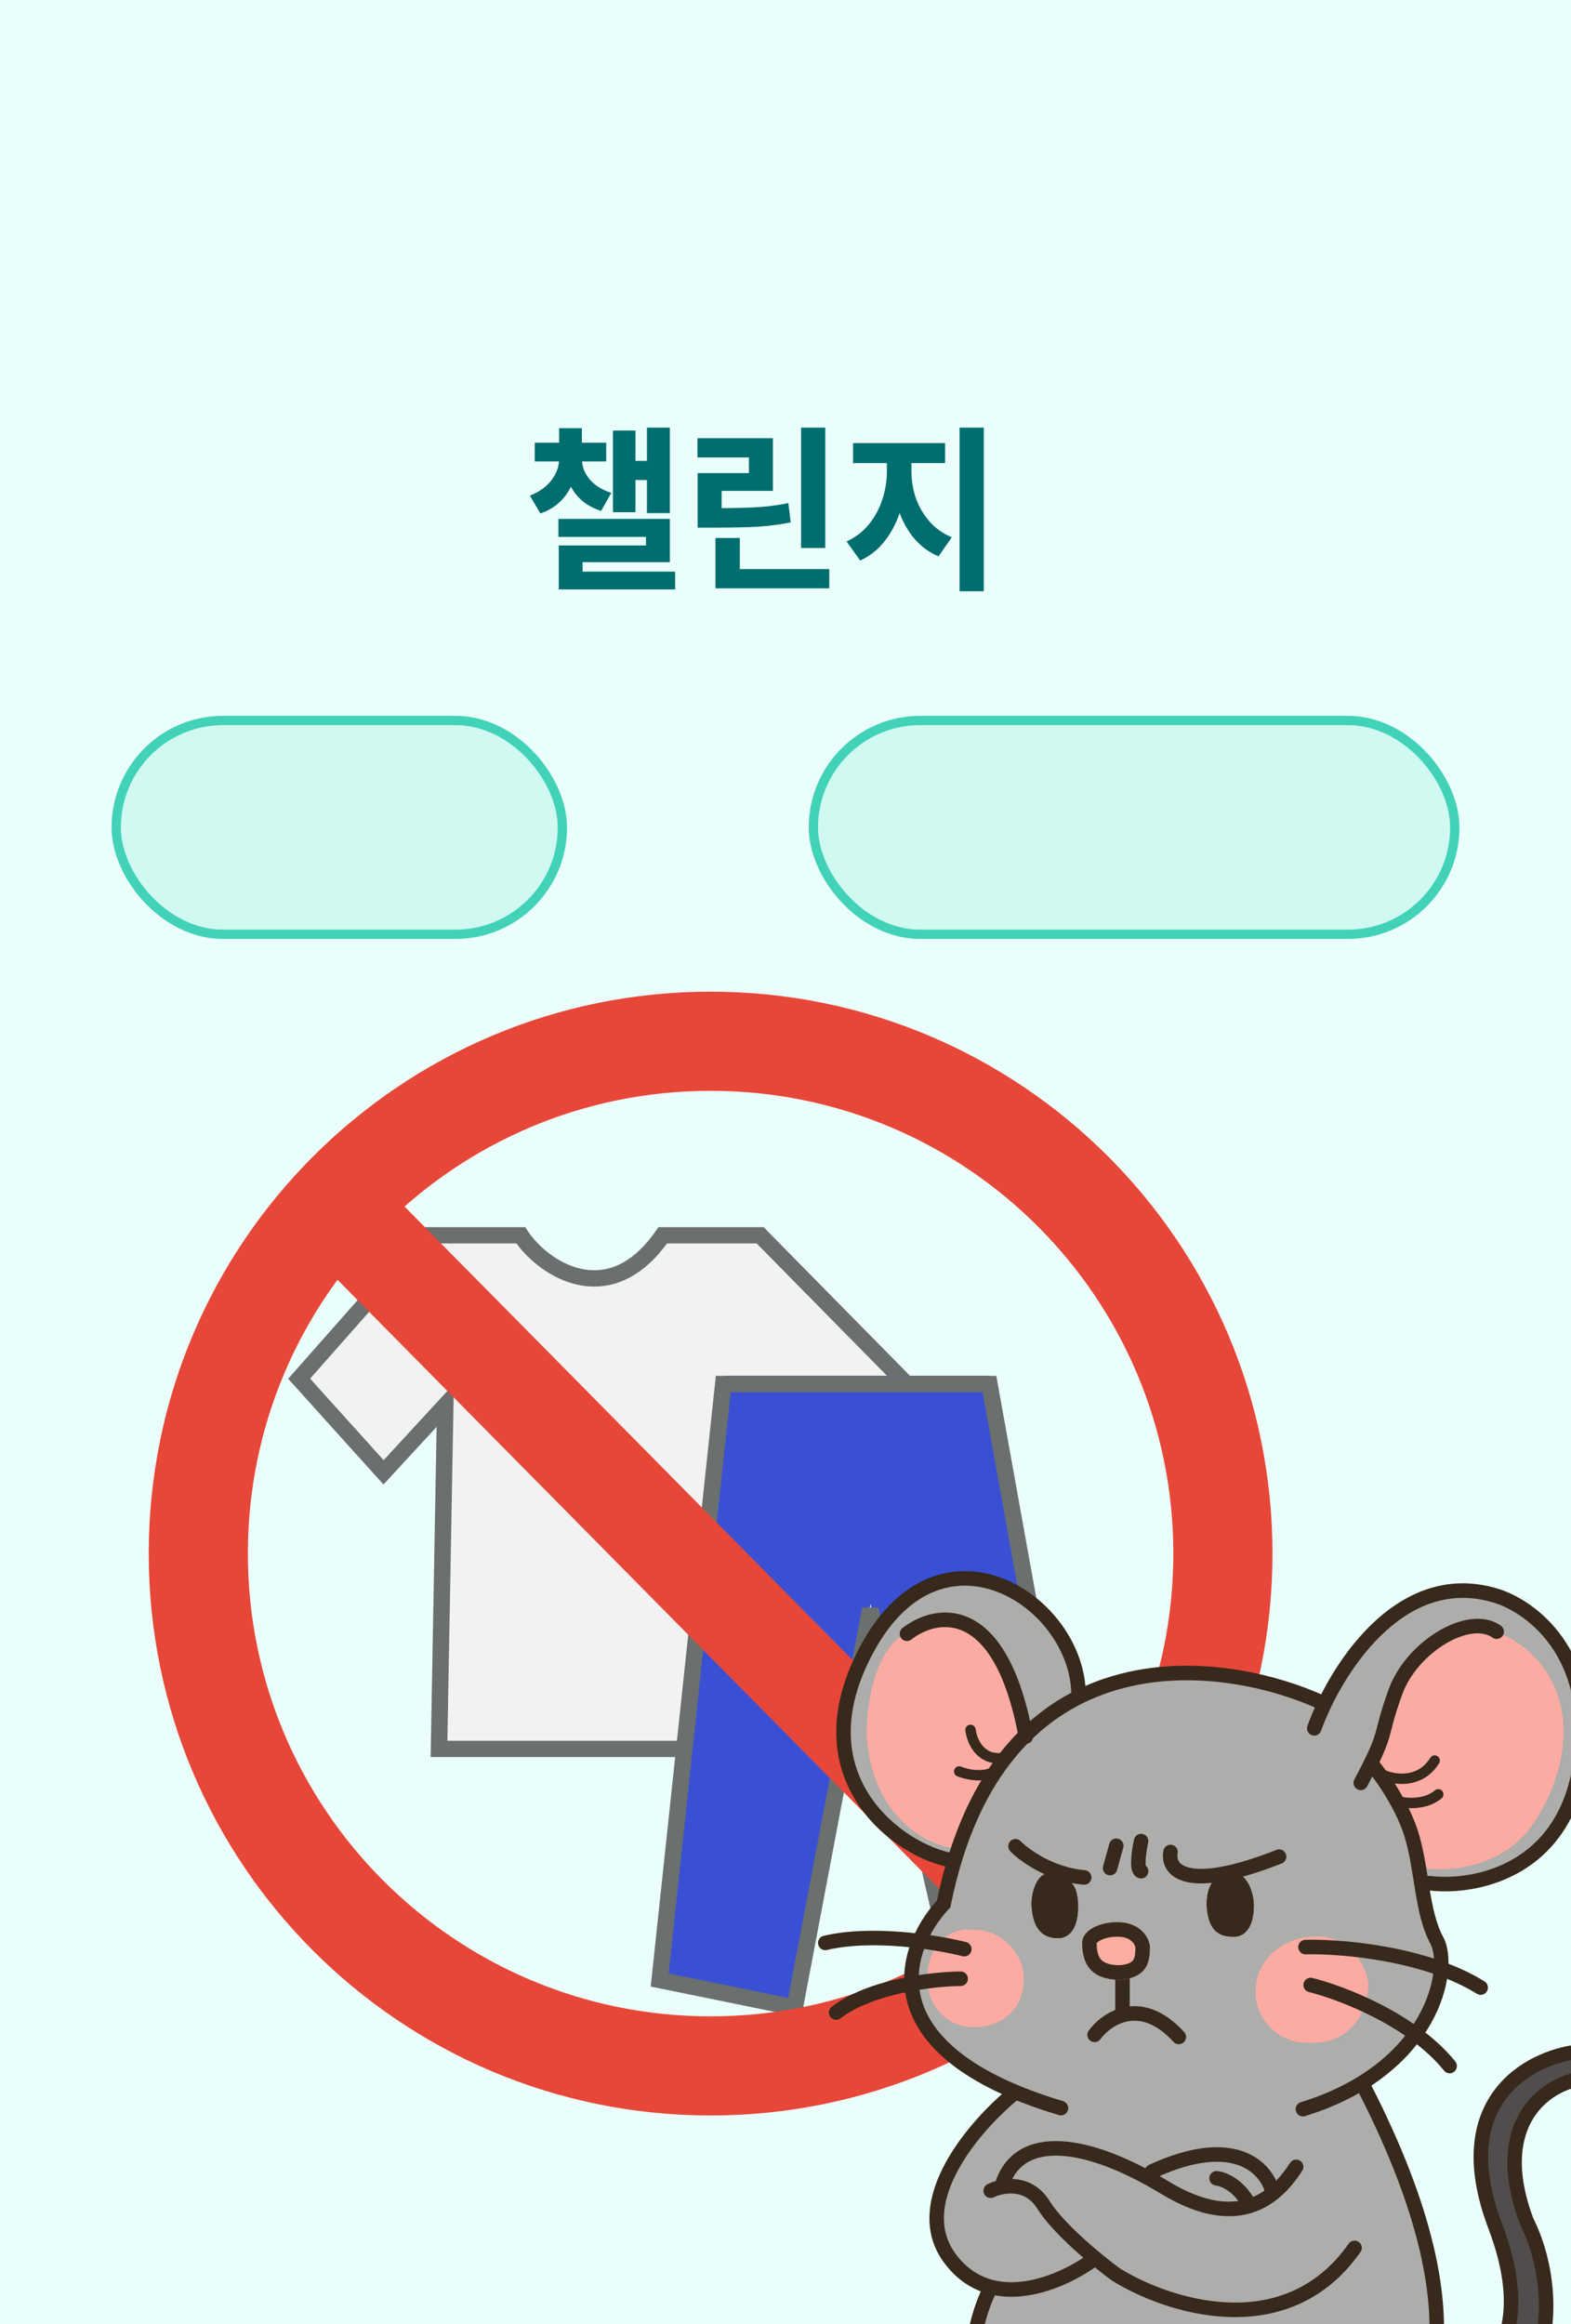 <svg width="169" height="250" viewBox="0 0 169 250" fill="none" xmlns="http://www.w3.org/2000/svg">
<g clip-path="url(#clip0_1107_4948)">
<rect width="222" height="328" fill="#EAFFFB"/>
<path d="M101.665 47.662V49.813H98.047V50.693C98.047 51.671 98.204 52.629 98.516 53.568C98.842 54.493 99.331 55.334 99.983 56.09C100.635 56.834 101.437 57.401 102.388 57.792L100.961 59.845C99.983 59.428 99.142 58.822 98.438 58.026C97.734 57.218 97.18 56.273 96.776 55.191C96.372 56.377 95.811 57.414 95.094 58.3C94.39 59.174 93.536 59.839 92.533 60.295L91.066 58.242C92.018 57.811 92.819 57.199 93.471 56.403C94.123 55.595 94.605 54.702 94.918 53.724C95.244 52.733 95.407 51.723 95.407 50.693V49.813H91.77V47.662H101.665ZM105.83 46V63.6H103.229V46H105.83Z" fill="#006D6F"/>
<path d="M88.778 46V58.946H86.177V46H88.778ZM79.587 57.87V61.214H89.208V63.287H76.966V57.87H79.587ZM83.146 47.134V52.805H77.631V54.663C79.287 54.65 80.643 54.611 81.699 54.546C82.755 54.467 83.791 54.324 84.808 54.115L85.062 56.188C83.915 56.423 82.728 56.579 81.503 56.657C80.291 56.723 78.654 56.755 76.595 56.755H75.05V50.889H80.564V49.207H75.03V47.134H83.146Z" fill="#006D6F"/>
<path d="M60.148 47.623V46.059H62.593V47.623H65.213V49.637H62.612C62.664 50.354 62.958 51.019 63.492 51.632C64.04 52.245 64.796 52.707 65.761 53.02L64.666 54.956C63.179 54.487 62.097 53.62 61.419 52.355C61.093 53.02 60.657 53.6 60.109 54.096C59.562 54.591 58.903 54.969 58.134 55.23L57 53.314C57.965 52.936 58.714 52.414 59.249 51.749C59.783 51.084 60.077 50.38 60.129 49.637H57.528V47.623H60.148ZM72.058 46V55.191H69.594V51.632H68.362V55.093H65.937V46.313H68.362V49.579H69.594V46H72.058ZM72.058 55.817V60.471H62.671V61.488H72.625V63.404H60.109V58.672H69.496V57.753H60.07V55.817H72.058Z" fill="#006D6F"/>
<g filter="url(#filter0_d_1107_4948)">
<path d="M71.351 132C65.48 140.514 58.289 135.548 55.986 132H45.703L32 147.636L41.135 157.846L47.811 150.545L47.136 188H81.89L80.838 150.751L87.718 157.846L97 147.457L81.89 132H71.351Z" fill="#F2F2F2"/>
</g>
<g filter="url(#filter1_d_1107_4948)">
<path d="M56.504 132L56.766 132.4C57.817 134.008 59.998 135.932 62.519 136.483C63.757 136.753 65.076 136.695 66.412 136.111C67.756 135.524 69.178 134.378 70.567 132.379L70.831 132H82.144L98 148.099L87.59 159.663L81.674 153.608L82.681 189H46.325L46.97 153.479L41.254 159.684L31 148.309L45.4 132H56.504ZM33.362 148.296L41.268 157.066L48.825 148.865L48.127 187.246H80.86L79.776 149.144L87.537 157.087L95.579 148.153L81.398 133.754H71.753C70.299 135.736 68.735 137.011 67.126 137.715C65.41 138.465 63.704 138.538 62.138 138.196C59.269 137.569 56.874 135.555 55.558 133.754H46.203L33.362 148.296Z" fill="#6B6F6E"/>
</g>
<g filter="url(#filter2_d_1107_4948)">
<path d="M106.464 148H77.836L71 212.987L85.527 216L93.645 172.532L103.473 216L118 212.987L106.464 148Z" fill="#3950D5"/>
</g>
<g filter="url(#filter3_d_1107_4948)">
<path d="M107.179 148L119 213.674L102.773 216.993L93.699 177.409L86.201 217L70 213.686L77.006 148H107.179ZM71.933 212.28L84.791 214.909L92.744 172.916L94.481 172.883L104.116 214.916L116.948 212.292L105.694 149.765H78.602L71.933 212.28Z" fill="#6B6F6E"/>
</g>
<path d="M126.22 167.113C126.22 139.622 103.934 117.337 76.443 117.337C48.952 117.337 26.666 139.622 26.666 167.113C26.666 194.604 48.952 216.89 76.443 216.89V227.556C43.061 227.556 16 200.495 16 167.113C16 133.731 43.061 106.67 76.443 106.67C109.825 106.67 136.886 133.731 136.886 167.113C136.886 200.495 109.825 227.556 76.443 227.556V216.89C103.934 216.89 126.22 194.604 126.22 167.113Z" fill="#E74738"/>
<path d="M116.03 203.171L108.442 210.668L34.666 136.003L42.254 128.506L116.03 203.171Z" fill="#E74738"/>
<rect x="87.5" y="77.5" width="69" height="23" rx="11.5" fill="#D0F9F1"/>
<rect x="87.5" y="77.5" width="69" height="23" rx="11.5" stroke="#42D2B8"/>
<rect x="12.5" y="77.5" width="48" height="23" rx="11.5" fill="#D0F9F1"/>
<rect x="12.5" y="77.5" width="48" height="23" rx="11.5" stroke="#42D2B8"/>
<g filter="url(#filter4_d_1107_4948)">
<path d="M94.561 174.622C84.864 190.002 95.748 198.616 102.401 201.001L101.734 205.248C92.615 214.861 102.754 222.182 108.963 224.641C95.128 237.204 101.864 244.332 106.961 246.325C101.445 253.434 105.997 259.086 108.963 261.023C106.776 260.557 102.268 260.632 101.734 264.656C101.2 268.68 114.671 266.332 121.474 264.656H127.479C124.276 267.92 134.226 267.692 139.601 267.171C161.798 265.159 153.78 237.979 146.996 224.641C151.266 221.958 153.668 216.779 154.336 214.525C154.54 213.258 154.97 210.703 155.059 210.613C155.147 210.524 154.354 208.378 153.946 207.316L153.557 202.901C164.589 204.421 169.126 194.406 170.016 189.208C170.813 184.942 170.183 175.483 161.286 171.772C152.39 168.061 144.901 177.975 142.27 183.396C132.884 177.807 120.973 180.285 116.191 182.223C110.72 164.696 99.492 169.853 94.561 174.622Z" fill="#ADADAB"/>
<path d="M94.523 174.582C96.993 172.192 101.047 169.699 105.178 170.006C109.308 170.313 113.487 173.418 116.226 182.148C118.632 181.183 122.784 180.093 127.502 179.931C132.24 179.769 137.554 180.541 142.246 183.318C143.572 180.605 146.095 176.797 149.394 174.116C152.716 171.416 156.833 169.854 161.308 171.72C165.773 173.583 168.165 176.889 169.339 180.263C170.512 183.636 170.471 187.077 170.071 189.218C169.625 191.824 168.265 195.638 165.632 198.611C163.007 201.574 159.119 203.701 153.619 202.965L154.001 207.303C154.205 207.834 154.504 208.633 154.741 209.311C154.861 209.651 154.964 209.962 155.033 210.194C155.067 210.309 155.093 210.406 155.108 210.478C155.115 210.514 155.12 210.545 155.121 210.57C155.122 210.583 155.121 210.596 155.119 210.608C155.118 210.617 155.114 210.634 155.102 210.648C155.102 210.647 155.102 210.648 155.1 210.652C155.098 210.657 155.095 210.665 155.091 210.676C155.083 210.698 155.075 210.729 155.064 210.769C155.044 210.848 155.019 210.96 154.991 211.095C154.936 211.366 154.867 211.733 154.795 212.137C154.651 212.946 154.493 213.901 154.391 214.534L154.39 214.538L154.389 214.541C154.054 215.673 153.285 217.536 152.064 219.452C150.852 221.356 149.192 223.314 147.069 224.661C150.456 231.334 154.144 241.446 154.222 250.153C154.261 254.516 153.393 258.533 151.119 261.586C148.844 264.64 145.167 266.722 139.606 267.226L139.606 267.226C136.917 267.487 133.082 267.675 130.317 267.388C129.626 267.317 129 267.215 128.476 267.077C127.952 266.94 127.524 266.765 127.233 266.544C126.939 266.321 126.779 266.048 126.804 265.718C126.828 265.418 127.005 265.085 127.349 264.712H121.48C118.078 265.55 113.01 266.556 108.857 266.849C106.78 266.996 104.927 266.965 103.624 266.643C102.972 266.483 102.453 266.248 102.112 265.92C101.769 265.59 101.61 265.169 101.679 264.648C101.814 263.632 102.201 262.861 102.741 262.287C103.281 261.713 103.972 261.336 104.712 261.103C106.075 260.672 107.613 260.723 108.706 260.916C107.256 259.903 105.511 258.061 104.729 255.63C103.908 253.082 104.146 249.894 106.872 246.349C104.33 245.335 101.399 243.052 100.808 239.456C100.213 235.838 101.992 230.917 108.86 224.66C105.761 223.418 101.715 220.981 99.554 217.657C98.463 215.979 97.852 214.073 98.088 211.981C98.325 209.893 99.405 207.627 101.682 205.222L102.34 201.037C99.01 199.834 94.64 197.082 92.301 192.711C89.949 188.316 89.657 182.296 94.514 174.592L94.518 174.586L94.523 174.582ZM105.169 170.117C101.088 169.814 97.065 172.279 94.605 174.658C89.769 182.331 90.07 188.306 92.399 192.658C94.731 197.016 99.102 199.759 102.42 200.948L102.464 200.963L102.456 201.009L101.787 205.274L101.775 205.286C99.501 207.683 98.432 209.933 98.199 211.994C97.966 214.055 98.567 215.935 99.647 217.596C101.809 220.922 105.884 223.361 108.983 224.589L109.067 224.622L109 224.682C102.088 230.959 100.331 235.864 100.918 239.437C101.505 243.012 104.442 245.28 106.981 246.273L107.051 246.3L107.005 246.359C104.257 249.9 104.021 253.071 104.834 255.596C105.649 258.125 107.518 260.013 108.993 260.976L108.951 261.078C107.864 260.846 106.2 260.75 104.745 261.209C104.019 261.439 103.346 261.807 102.822 262.364C102.299 262.92 101.922 263.668 101.79 264.663C101.725 265.149 101.871 265.534 102.189 265.839C102.509 266.147 103.007 266.376 103.65 266.535C104.936 266.852 106.775 266.884 108.849 266.738C112.996 266.445 118.061 265.439 121.461 264.602L121.467 264.6H127.612L127.519 264.695C127.122 265.1 126.938 265.441 126.915 265.727C126.893 266.007 127.026 266.247 127.3 266.454C127.574 266.663 127.985 266.833 128.504 266.969C129.021 267.105 129.641 267.206 130.329 267.277C133.082 267.563 136.909 267.376 139.595 267.115H139.596C145.133 266.613 148.778 264.543 151.03 261.519C153.284 258.493 154.149 254.504 154.111 250.154C154.033 241.452 150.337 231.332 146.947 224.666L146.923 224.621L146.967 224.593C149.093 223.258 150.755 221.3 151.97 219.392C153.184 217.486 153.949 215.634 154.282 214.512C154.384 213.878 154.542 212.925 154.686 212.118C154.758 211.713 154.826 211.345 154.882 211.073C154.911 210.936 154.936 210.823 154.957 210.741C154.967 210.7 154.977 210.666 154.986 210.64C154.99 210.627 154.994 210.615 154.999 210.605C155.001 210.6 155.005 210.593 155.01 210.586C155.01 210.583 155.01 210.58 155.01 210.576C155.009 210.559 155.005 210.534 154.999 210.5C154.985 210.434 154.961 210.34 154.927 210.225C154.859 209.996 154.755 209.688 154.636 209.348C154.399 208.668 154.098 207.866 153.895 207.336L153.892 207.329L153.891 207.321L153.496 202.836L153.565 202.845C159.06 203.603 162.935 201.488 165.549 198.536C168.165 195.583 169.518 191.79 169.961 189.199L169.962 189.198C170.359 187.073 170.4 183.652 169.234 180.3C168.068 176.951 165.696 173.672 161.265 171.823C156.843 169.979 152.768 171.518 149.464 174.203C146.159 176.889 143.633 180.715 142.32 183.421L142.293 183.475L142.241 183.444C137.56 180.657 132.248 179.88 127.506 180.043C122.764 180.206 118.597 181.308 116.212 182.274L116.156 182.297L116.138 182.239C113.406 173.487 109.245 170.42 105.169 170.117Z" fill="#ADADAB"/>
<path d="M93.227 186.582C93.761 195.345 99.566 198.355 102.401 198.765L102.679 198.933L109.797 186.582C108.017 173.348 101.827 173.541 98.954 175.292C94.328 175.74 93.208 183.005 93.227 186.582Z" fill="#FCABA3"/>
<path d="M164.511 196.753C161.353 200.866 155.892 201.299 153.557 201.001L147.663 189.544C149.309 182.345 152.278 178.571 153.557 177.584C159.429 172.532 164.604 177.081 166.457 179.987C170.372 186.336 166.791 193.81 164.511 196.753Z" fill="#FCABA3"/>
<path d="M147.163 213.966C146.837 217.375 144.549 219.89 140.935 219.723C137.265 219.89 134.819 216.816 135.097 213.966C135.097 210.941 138.002 208.322 141.38 208.322C144.271 207.93 147.441 211.06 147.163 213.966Z" fill="#FCABA3"/>
<path d="M110.13 212.849C110.13 216.202 107.74 218.046 104.792 218.046C101.844 218.046 99.788 215.794 99.788 213.016C99.566 210.11 101.512 207.148 104.792 207.595C107.74 207.595 110.13 210.071 110.13 212.849Z" fill="#FCABA3"/>
<path d="M119.746 180.263C128.039 177.839 136.936 179.87 142.593 182.461C142.984 182.64 143.156 183.104 142.978 183.497C142.8 183.89 142.338 184.064 141.947 183.884C136.501 181.39 128 179.48 120.18 181.765C112.444 184.026 105.207 190.441 102.275 204.957L102.231 205.176L102.078 205.338C99.949 207.603 98.101 211.269 99.116 215.021C100.124 218.75 104.062 222.935 114.356 226.014C114.768 226.138 115.003 226.573 114.88 226.988C114.758 227.402 114.324 227.637 113.912 227.514C103.433 224.379 98.835 219.948 97.614 215.432C96.425 211.038 98.531 206.916 100.793 204.429C103.851 189.586 111.409 182.699 119.746 180.263Z" fill="#37291B"/>
<path d="M108.641 224.534C108.976 224.263 109.466 224.316 109.736 224.653C110.005 224.99 109.953 225.482 109.618 225.753C107.574 227.407 104.793 230.255 103.081 233.397C101.363 236.552 100.828 239.775 102.804 242.449C104.835 245.198 107.586 245.785 110.309 245.372C113.072 244.954 115.736 243.506 117.335 242.292C117.678 242.031 118.166 242.099 118.425 242.444C118.684 242.789 118.616 243.28 118.273 243.54C116.535 244.86 113.633 246.452 110.541 246.92C107.409 247.394 104.016 246.714 101.554 243.382C99.037 239.976 99.883 236.009 101.716 232.645C103.555 229.269 106.496 226.271 108.641 224.534Z" fill="#37291B"/>
<path d="M106.228 234.948C106.938 234.597 108.094 234.273 109.331 234.415C110.604 234.561 111.942 235.204 112.903 236.744C113.666 237.967 115.067 239.43 116.56 240.789C118.027 242.125 119.527 243.312 120.463 243.999C123.125 245.656 127.557 247.501 132.189 247.667C136.796 247.832 141.571 246.342 145.081 241.347C145.329 240.994 145.815 240.91 146.166 241.159C146.517 241.408 146.601 241.897 146.353 242.249C142.479 247.761 137.153 249.41 132.133 249.23C127.152 249.052 122.445 247.079 119.617 245.313L119.593 245.298L119.57 245.281C118.595 244.568 117.039 243.337 115.514 241.949C114.003 240.573 112.467 238.99 111.584 237.575C110.899 236.477 110.004 236.067 109.154 235.97C108.267 235.868 107.41 236.108 106.916 236.352C106.53 236.543 106.063 236.384 105.873 235.996C105.684 235.608 105.842 235.139 106.228 234.948Z" fill="#37291B"/>
<path d="M109.877 231.172C111.101 230.491 112.577 230.237 114.202 230.327C117.434 230.504 121.428 232.044 125.713 234.645C129.717 237.076 132.537 237.15 134.517 236.424C136.54 235.683 137.883 234.043 138.781 232.653C139.015 232.291 139.497 232.188 139.858 232.423C140.218 232.659 140.321 233.143 140.087 233.506C139.131 234.985 137.555 236.977 135.05 237.895C132.504 238.827 129.189 238.584 124.908 235.985C120.716 233.44 116.981 232.046 114.117 231.889C112.694 231.811 111.53 232.041 110.632 232.541C109.747 233.034 109.063 233.82 108.636 234.973C108.486 235.378 108.038 235.584 107.635 235.434C107.232 235.283 107.027 234.832 107.177 234.427C107.723 232.954 108.641 231.861 109.877 231.172Z" fill="#37291B"/>
<path d="M105.819 245.808C106.011 245.422 106.478 245.264 106.863 245.457C107.248 245.649 107.405 246.119 107.213 246.506C106.185 248.582 105.217 251.779 105.561 254.646C105.731 256.064 106.218 257.373 107.149 258.441C108.078 259.506 109.498 260.39 111.636 260.875C112.056 260.97 112.319 261.388 112.224 261.81C112.13 262.231 111.713 262.496 111.294 262.401C108.895 261.857 107.161 260.83 105.978 259.472C104.797 258.117 104.215 256.491 104.015 254.834C103.621 251.551 104.716 248.036 105.819 245.808Z" fill="#37291B"/>
<path d="M146.304 223.667C146.686 223.468 147.156 223.618 147.354 224.001C154.354 237.579 156.01 247.206 155.116 253.853C154.217 260.527 150.749 264.152 147.667 265.64L147.641 265.653L147.614 265.664C143.913 267.121 135.918 268.638 129.483 267.722C128.675 267.607 128.014 267.41 127.523 267.108C127.013 266.794 126.647 266.335 126.579 265.738C126.515 265.179 126.732 264.663 127.011 264.247C127.296 263.823 127.7 263.421 128.156 263.056C129.071 262.325 130.306 261.66 131.577 261.208C132.839 260.759 134.219 260.491 135.413 260.637C135.84 260.69 136.144 261.08 136.092 261.509C136.04 261.938 135.652 262.243 135.225 262.191C134.362 262.085 133.24 262.276 132.096 262.683C130.961 263.086 129.885 263.674 129.125 264.281C128.744 264.586 128.469 264.874 128.302 265.123C128.129 265.38 128.121 265.519 128.126 265.558C128.126 265.56 128.122 265.642 128.337 265.774C128.57 265.918 128.994 266.072 129.701 266.172C135.816 267.043 143.514 265.589 147.018 264.217C149.602 262.959 152.744 259.8 153.573 253.643C154.408 247.439 152.894 238.148 145.971 224.721C145.774 224.338 145.923 223.865 146.304 223.667Z" fill="#37291B"/>
<path d="M123.595 232.872C128.192 230.745 131.513 230.602 133.821 231.457C136.137 232.315 137.294 234.127 137.634 235.583C137.732 236.004 137.473 236.425 137.054 236.524C136.635 236.623 136.216 236.362 136.118 235.941C135.884 234.938 135.055 233.582 133.283 232.925C131.504 232.266 128.634 232.263 124.246 234.293C123.855 234.474 123.393 234.302 123.213 233.91C123.033 233.517 123.204 233.053 123.595 232.872Z" fill="#37291B"/>
<path d="M130.096 234.231C130.139 233.801 130.52 233.488 130.948 233.531C131.95 233.631 133.939 234.486 135.128 236.927C135.318 237.315 135.158 237.784 134.772 237.974C134.386 238.164 133.919 238.003 133.73 237.615C132.785 235.674 131.274 235.136 130.793 235.088C130.366 235.045 130.053 234.661 130.096 234.231Z" fill="#37291B"/>
<path d="M97.085 175.123C98.785 173.789 101.627 172.704 104.462 174.117C107.266 175.515 109.749 179.214 111.119 186.663C111.197 187.088 110.917 187.496 110.495 187.575C110.072 187.653 109.666 187.372 109.588 186.948C108.244 179.642 105.898 176.58 103.77 175.519C101.671 174.472 99.476 175.232 98.043 176.356C97.704 176.622 97.215 176.562 96.951 176.221C96.686 175.881 96.746 175.389 97.085 175.123Z" fill="#37291B"/>
<path d="M115.246 182.334C115.246 177.688 111.805 173.024 107.398 171.277C105.22 170.414 102.84 170.278 100.546 171.187C98.25 172.097 95.956 174.086 94.02 177.626C90.313 184.405 91.209 189.578 93.571 193.163C95.98 196.82 99.97 198.912 102.528 199.334C102.952 199.404 103.239 199.807 103.17 200.233C103.1 200.66 102.699 200.948 102.275 200.878C99.31 200.388 94.932 198.064 92.273 194.027C89.566 189.918 88.693 184.119 92.656 176.872C94.724 173.091 97.267 170.804 99.975 169.731C102.685 168.658 105.477 168.833 107.969 169.821C112.904 171.777 116.803 176.977 116.803 182.334C116.803 182.766 116.454 183.117 116.024 183.117C115.594 183.117 115.246 182.766 115.246 182.334Z" fill="#37291B"/>
<path d="M147.484 174.792C150.896 171.471 155.482 169.229 160.999 170.851L160.999 170.851C163.049 171.437 165.932 173.085 168.087 176.127C170.257 179.191 171.658 183.625 170.787 189.711C169.907 195.851 166.883 199.454 163.411 201.414C159.978 203.353 156.167 203.656 153.682 203.342C153.256 203.288 152.954 202.896 153.007 202.467C153.061 202.039 153.45 201.735 153.877 201.789C156.1 202.07 159.562 201.793 162.648 200.05C165.695 198.33 168.435 195.151 169.246 189.488C170.064 183.771 168.741 179.747 166.819 177.034C164.881 174.3 162.304 172.851 160.573 172.356L160.567 172.355C155.766 170.94 151.735 172.833 148.568 175.916C145.385 179.013 143.169 183.236 142.112 186.177C141.966 186.583 141.52 186.794 141.116 186.647C140.711 186.5 140.502 186.052 140.648 185.645C141.76 182.55 144.086 178.099 147.484 174.792Z" fill="#37291B"/>
<path d="M158.211 174.174C159.368 174.028 160.522 174.203 161.462 174.88C161.811 175.132 161.891 175.621 161.641 175.972C161.39 176.323 160.904 176.404 160.555 176.152C160.021 175.767 159.295 175.615 158.405 175.727C157.513 175.839 156.509 176.214 155.507 176.813C153.495 178.017 151.643 180.038 150.842 182.265C149.907 184.863 149.776 185.762 149.453 186.877C149.124 188.012 148.634 189.202 147.071 192.147C146.869 192.529 146.397 192.673 146.018 192.469C145.639 192.266 145.495 191.792 145.697 191.411C147.248 188.488 147.676 187.414 147.958 186.44C148.247 185.445 148.422 184.388 149.378 181.733C150.323 179.106 152.447 176.823 154.711 175.469C155.847 174.789 157.056 174.32 158.211 174.174Z" fill="#37291B"/>
<path d="M147.163 189.279C147.493 189.002 147.984 189.045 148.26 189.376C149.255 190.569 151.497 193.728 152.519 196.903C153.154 198.875 153.442 201.081 153.769 203.074C154.104 205.115 154.479 206.932 155.242 208.338C155.767 209.305 155.939 210.741 155.747 212.336C155.553 213.956 154.974 215.827 153.892 217.722C151.722 221.527 147.537 225.419 140.385 227.624C139.974 227.751 139.539 227.519 139.413 227.105C139.287 226.692 139.518 226.255 139.929 226.128C146.733 224.03 150.583 220.377 152.542 216.944C153.524 215.221 154.033 213.55 154.202 212.148C154.373 210.722 154.184 209.657 153.875 209.087C152.97 207.419 152.566 205.353 152.233 203.328C151.893 201.255 151.626 199.213 151.037 197.385C150.102 194.479 147.999 191.499 147.067 190.382C146.791 190.051 146.834 189.557 147.163 189.279Z" fill="#37291B"/>
<path d="M88.601 208.231C91.272 207.6 94.391 207.592 97.169 207.823C99.956 208.054 102.459 208.531 103.927 208.904C104.344 209.011 104.596 209.436 104.491 209.855C104.385 210.274 103.962 210.527 103.545 210.421C102.159 210.069 99.741 209.606 97.041 209.382C94.334 209.157 91.4 209.177 88.957 209.754C88.538 209.853 88.119 209.592 88.021 209.171C87.922 208.75 88.182 208.329 88.601 208.231Z" fill="#37291B"/>
<path d="M103.342 212.066C103.772 212.063 104.123 212.411 104.125 212.844C104.128 213.276 103.782 213.628 103.352 213.631C101.947 213.64 99.584 213.828 97.121 214.364C94.644 214.903 92.152 215.776 90.418 217.104C90.076 217.366 89.588 217.299 89.327 216.955C89.066 216.612 89.132 216.121 89.475 215.859C91.477 214.325 94.231 213.391 96.792 212.834C99.367 212.274 101.837 212.076 103.342 212.066Z" fill="#37291B"/>
<path d="M140.416 208.657C142.368 208.609 145.643 208.775 149.188 209.423C152.726 210.069 156.596 211.205 159.694 213.133C160.06 213.361 160.173 213.843 159.946 214.211C159.72 214.578 159.24 214.691 158.875 214.464C156.012 212.681 152.357 211.591 148.91 210.962C145.471 210.334 142.301 210.176 140.454 210.222C140.024 210.232 139.667 209.89 139.656 209.458C139.646 209.026 139.986 208.668 140.416 208.657Z" fill="#37291B"/>
<path d="M140.235 213.331C140.338 212.912 140.76 212.656 141.178 212.76C142.884 213.184 145.668 214.132 148.543 215.611C151.413 217.088 154.433 219.122 156.552 221.744C156.824 222.08 156.773 222.572 156.439 222.845C156.106 223.117 155.615 223.066 155.344 222.731C153.416 220.345 150.607 218.431 147.834 217.005C145.068 215.581 142.397 214.674 140.804 214.279C140.387 214.175 140.132 213.751 140.235 213.331Z" fill="#37291B"/>
<path d="M153.864 189.08C154.027 188.818 154.37 188.738 154.631 188.902C154.891 189.066 154.97 189.41 154.807 189.672C153.931 191.082 152.695 191.683 151.521 191.846C150.369 192.006 149.278 191.747 148.608 191.453C148.327 191.329 148.199 190.999 148.322 190.717C148.445 190.434 148.773 190.305 149.054 190.429C149.57 190.656 150.454 190.866 151.368 190.739C152.26 190.615 153.184 190.173 153.864 189.08Z" fill="#37291B"/>
<path d="M154.366 192.581C154.601 192.382 154.952 192.412 155.15 192.648C155.348 192.884 155.318 193.237 155.084 193.436C154.252 194.141 153.226 194.411 152.322 194.48C151.417 194.548 150.581 194.42 150.068 194.272C149.773 194.188 149.602 193.878 149.686 193.582C149.771 193.285 150.079 193.113 150.374 193.198C150.769 193.311 151.473 193.423 152.238 193.365C153.003 193.307 153.774 193.084 154.366 192.581Z" fill="#37291B"/>
<path d="M104.339 185.524C104.644 185.488 104.92 185.708 104.956 186.014C105.02 186.574 105.28 187.361 105.813 187.908C106.309 188.418 107.093 188.777 108.379 188.444C108.677 188.367 108.98 188.547 109.056 188.845C109.133 189.144 108.954 189.449 108.657 189.526C107.007 189.953 105.808 189.501 105.018 188.69C104.264 187.915 103.935 186.868 103.851 186.143C103.816 185.837 104.034 185.559 104.339 185.524Z" fill="#37291B"/>
<path d="M107.059 189.674C107.233 189.42 107.579 189.355 107.832 189.53C108.085 189.705 108.149 190.053 107.975 190.307C107.339 191.238 106.294 191.506 105.379 191.519C104.458 191.533 103.545 191.294 102.977 191.07C102.691 190.957 102.55 190.633 102.662 190.345C102.775 190.058 103.097 189.917 103.383 190.03C103.853 190.215 104.62 190.412 105.363 190.402C106.112 190.391 106.717 190.175 107.059 189.674Z" fill="#37291B"/>
<path d="M160.841 239.441C165.957 252.944 158.376 257.288 153.946 257.772C152.834 258.353 152.074 260.473 151.833 261.461C167.569 262.299 168.292 246.986 164.233 238.939C159.118 225.358 170.461 221.614 174.687 224.24C176.183 225.17 177.872 225.246 176.967 223.737C175.41 221.144 171.629 220.476 169.627 220.719C164.567 221.334 155.726 225.939 160.841 239.441Z" fill="#504D4C"/>
<path d="M169.64 219.931C170.75 219.814 172.26 219.942 173.707 220.421C175.2 220.916 176.725 221.82 177.633 223.333C177.884 223.75 178.1 224.278 177.951 224.799C177.771 225.431 177.206 225.639 176.81 225.681C176.411 225.724 175.971 225.642 175.564 225.511C175.144 225.376 174.701 225.169 174.277 224.906C173.411 224.367 172.1 224.117 170.646 224.296C169.204 224.473 167.695 225.064 166.458 226.111C164.056 228.143 162.493 232.079 164.948 238.627C167.04 242.803 167.908 248.841 166.192 253.79C165.324 256.291 163.789 258.531 161.404 260.084C159.02 261.636 155.853 262.459 151.792 262.242L150.854 262.192L151.077 261.274C151.209 260.735 151.477 259.902 151.866 259.116C152.236 258.368 152.797 257.491 153.587 257.078L153.717 257.01L153.862 256.995C155.91 256.771 158.668 255.65 160.318 253.066C161.95 250.51 162.618 246.329 160.114 239.72C157.488 232.789 158.391 227.961 160.798 224.774C163.167 221.64 166.866 220.267 169.533 219.943L169.64 219.931ZM173.22 221.908C171.974 221.495 170.686 221.395 169.804 221.487L169.72 221.496C167.328 221.787 164.076 223.024 162.038 225.721C160.039 228.366 159.079 232.591 161.569 239.163C164.18 246.056 163.616 250.798 161.629 253.911C159.707 256.922 156.567 258.227 154.203 258.529C153.906 258.737 153.572 259.182 153.26 259.813C153.113 260.111 152.985 260.42 152.879 260.711C156.184 260.738 158.691 259.986 160.557 258.771C162.607 257.437 163.949 255.503 164.721 253.275C166.28 248.781 165.491 243.162 163.539 239.293L163.52 239.255L163.505 239.216C160.864 232.204 162.413 227.488 165.456 224.913C166.944 223.654 168.743 222.953 170.457 222.742C172.158 222.533 173.85 222.8 175.096 223.575C175.421 223.777 175.75 223.928 176.039 224.021C176.122 224.048 176.197 224.068 176.265 224.084C175.61 223.035 174.484 222.327 173.22 221.908Z" fill="#37291B"/>
<path d="M119.972 216.369V212.234C119.972 211.802 120.321 211.451 120.751 211.451C121.181 211.451 121.529 211.802 121.529 212.234V216.369C121.529 216.802 121.181 217.152 120.751 217.152C120.321 217.152 119.972 216.802 119.972 216.369Z" fill="#37291B"/>
<path d="M121.105 215.878C123.008 215.544 125.198 216.189 127.385 218.578C127.676 218.896 127.655 219.391 127.339 219.684C127.022 219.976 126.53 219.956 126.239 219.638C124.333 217.555 122.649 217.195 121.373 217.42C120.034 217.655 118.95 218.566 118.374 219.349C118.118 219.697 117.631 219.77 117.285 219.513C116.94 219.256 116.867 218.766 117.122 218.419C117.862 217.414 119.264 216.202 121.105 215.878Z" fill="#37291B"/>
<path d="M125.159 199.057C125.244 198.634 125.655 198.36 126.076 198.445C126.498 198.531 126.77 198.943 126.685 199.367C126.623 199.676 126.661 199.977 126.812 200.22C126.957 200.455 127.271 200.739 127.963 200.902C129.404 201.243 132.224 200.989 137.315 198.986C137.716 198.829 138.167 199.027 138.324 199.43C138.48 199.832 138.283 200.286 137.883 200.444C132.743 202.465 129.539 202.882 127.607 202.426C126.612 202.191 125.901 201.71 125.491 201.049C125.086 200.396 125.036 199.67 125.159 199.057Z" fill="#37291B"/>
<path d="M108.696 198.039C109.003 197.736 109.495 197.741 109.797 198.049C110.666 198.94 113.331 200.878 116.703 201.171C117.132 201.208 117.449 201.587 117.412 202.018C117.375 202.448 116.998 202.767 116.569 202.73C112.736 202.397 109.743 200.229 108.685 199.145C108.384 198.837 108.389 198.341 108.696 198.039Z" fill="#37291B"/>
<path d="M119.334 198.331C119.449 197.915 119.879 197.672 120.293 197.788C120.707 197.904 120.949 198.336 120.833 198.752L120.166 201.155C120.051 201.571 119.621 201.814 119.207 201.698C118.793 201.582 118.551 201.15 118.667 200.734L119.334 198.331Z" fill="#37291B"/>
<path d="M121.992 197.872C122.084 197.449 122.499 197.182 122.919 197.274C123.339 197.366 123.605 197.783 123.513 198.205C123.407 198.695 123.282 199.429 123.246 200.039C123.229 200.326 123.236 200.543 123.256 200.683C123.475 200.87 123.582 201.171 123.508 201.47C123.404 201.889 122.981 202.144 122.564 202.039C122.235 201.956 122.032 201.732 121.92 201.542C121.813 201.36 121.76 201.164 121.731 201.003C121.671 200.68 121.671 200.3 121.692 199.947C121.734 199.226 121.876 198.406 121.992 197.872Z" fill="#37291B"/>
<path d="M134.874 204.969C134.874 207.316 133.898 208.322 132.761 208.322C131.625 208.322 129.981 208.154 129.814 204.969C129.814 203.209 130.259 201.951 132.039 201.448C133.818 200.945 134.874 203.209 134.874 204.969Z" fill="#37291B"/>
<path d="M134.763 204.969C134.763 204.108 134.504 203.124 134.032 202.422C133.796 202.072 133.511 201.797 133.184 201.639C132.86 201.482 132.488 201.437 132.069 201.555C131.202 201.8 130.673 202.224 130.356 202.792C130.037 203.363 129.926 204.094 129.926 204.965C130.008 206.539 130.454 207.338 130.992 207.751C131.534 208.167 132.195 208.21 132.761 208.21V208.322L132.654 208.321C131.524 208.308 129.976 208.055 129.814 204.969C129.814 203.237 130.245 201.99 131.956 201.472L132.039 201.448C133.818 200.945 134.874 203.209 134.874 204.969L134.874 205.078C134.844 207.347 133.88 208.322 132.761 208.322V208.21C133.293 208.21 133.788 207.976 134.153 207.46C134.522 206.941 134.763 206.128 134.763 204.969Z" fill="#37291B"/>
<path d="M115.969 205.123C115.969 207.47 114.992 208.477 113.856 208.477C112.72 208.477 111.131 208.098 110.965 204.912C110.965 203.153 111.799 201.15 113.133 201.602C114.468 202.055 115.969 201.95 115.969 205.123Z" fill="#37291B"/>
<path d="M115.858 205.123C115.858 203.553 115.486 202.827 114.983 202.431C114.727 202.229 114.429 202.106 114.106 202.004C113.944 201.953 113.778 201.908 113.609 201.861C113.44 201.815 113.268 201.766 113.098 201.708C112.794 201.606 112.525 201.642 112.286 201.778C112.044 201.917 111.827 202.162 111.645 202.483C111.282 203.126 111.076 204.045 111.076 204.909C111.159 206.483 111.591 207.339 112.12 207.805C112.65 208.271 113.298 208.365 113.856 208.365V208.477L113.748 208.475C112.622 208.45 111.126 207.998 110.965 204.912C110.965 203.153 111.799 201.15 113.133 201.602C114.468 202.055 115.969 201.95 115.969 205.123L115.968 205.232C115.938 207.502 114.975 208.477 113.856 208.477V208.365C114.388 208.365 114.882 208.131 115.248 207.615C115.616 207.096 115.858 206.283 115.858 205.123Z" fill="#37291B"/>
<path d="M123.698 209.272C123.698 210.661 123.698 212.737 120.473 212.96C116.747 212.96 116.414 210.445 116.414 208.992C116.414 207.642 118.26 206.757 120.195 206.757C122.129 206.757 123.42 207.819 123.698 209.272Z" fill="#FDACA1"/>
<path d="M120.285 206.758C122.169 206.79 123.424 207.841 123.698 209.272C123.698 210.661 123.698 212.737 120.473 212.96L120.386 212.96C116.742 212.921 116.414 210.434 116.414 208.992C116.414 207.642 118.26 206.757 120.195 206.757L120.285 206.758ZM120.195 208.322C119.438 208.322 118.762 208.499 118.331 208.738C118.079 208.878 117.995 208.981 117.971 209.024C117.974 209.669 118.064 210.244 118.333 210.64C118.524 210.922 118.984 211.384 120.419 211.395C121.626 211.301 121.864 210.918 121.937 210.786C122.095 210.505 122.135 210.109 122.14 209.448C121.981 208.897 121.436 208.322 120.195 208.322Z" fill="#37291B"/>
</g>
</g>
<defs>
<filter id="filter0_d_1107_4948" x="29" y="129" width="71" height="62" filterUnits="userSpaceOnUse" color-interpolation-filters="sRGB">
<feFlood flood-opacity="0" result="BackgroundImageFix"/>
<feColorMatrix in="SourceAlpha" type="matrix" values="0 0 0 0 0 0 0 0 0 0 0 0 0 0 0 0 0 0 127 0" result="hardAlpha"/>
<feOffset/>
<feGaussianBlur stdDeviation="1.5"/>
<feComposite in2="hardAlpha" operator="out"/>
<feColorMatrix type="matrix" values="0 0 0 0 0 0 0 0 0 0 0 0 0 0 0 0 0 0 0.15 0"/>
<feBlend mode="normal" in2="BackgroundImageFix" result="effect1_dropShadow_1107_4948"/>
<feBlend mode="normal" in="SourceGraphic" in2="effect1_dropShadow_1107_4948" result="shape"/>
</filter>
<filter id="filter1_d_1107_4948" x="28" y="129" width="73" height="63" filterUnits="userSpaceOnUse" color-interpolation-filters="sRGB">
<feFlood flood-opacity="0" result="BackgroundImageFix"/>
<feColorMatrix in="SourceAlpha" type="matrix" values="0 0 0 0 0 0 0 0 0 0 0 0 0 0 0 0 0 0 127 0" result="hardAlpha"/>
<feOffset/>
<feGaussianBlur stdDeviation="1.5"/>
<feComposite in2="hardAlpha" operator="out"/>
<feColorMatrix type="matrix" values="0 0 0 0 0 0 0 0 0 0 0 0 0 0 0 0 0 0 0.15 0"/>
<feBlend mode="normal" in2="BackgroundImageFix" result="effect1_dropShadow_1107_4948"/>
<feBlend mode="normal" in="SourceGraphic" in2="effect1_dropShadow_1107_4948" result="shape"/>
</filter>
<filter id="filter2_d_1107_4948" x="68" y="145" width="53" height="74" filterUnits="userSpaceOnUse" color-interpolation-filters="sRGB">
<feFlood flood-opacity="0" result="BackgroundImageFix"/>
<feColorMatrix in="SourceAlpha" type="matrix" values="0 0 0 0 0 0 0 0 0 0 0 0 0 0 0 0 0 0 127 0" result="hardAlpha"/>
<feOffset/>
<feGaussianBlur stdDeviation="1.5"/>
<feComposite in2="hardAlpha" operator="out"/>
<feColorMatrix type="matrix" values="0 0 0 0 0 0 0 0 0 0 0 0 0 0 0 0 0 0 0.15 0"/>
<feBlend mode="normal" in2="BackgroundImageFix" result="effect1_dropShadow_1107_4948"/>
<feBlend mode="normal" in="SourceGraphic" in2="effect1_dropShadow_1107_4948" result="shape"/>
</filter>
<filter id="filter3_d_1107_4948" x="67" y="145" width="55" height="75" filterUnits="userSpaceOnUse" color-interpolation-filters="sRGB">
<feFlood flood-opacity="0" result="BackgroundImageFix"/>
<feColorMatrix in="SourceAlpha" type="matrix" values="0 0 0 0 0 0 0 0 0 0 0 0 0 0 0 0 0 0 127 0" result="hardAlpha"/>
<feOffset/>
<feGaussianBlur stdDeviation="1.5"/>
<feComposite in2="hardAlpha" operator="out"/>
<feColorMatrix type="matrix" values="0 0 0 0 0 0 0 0 0 0 0 0 0 0 0 0 0 0 0.15 0"/>
<feBlend mode="normal" in2="BackgroundImageFix" result="effect1_dropShadow_1107_4948"/>
<feBlend mode="normal" in="SourceGraphic" in2="effect1_dropShadow_1107_4948" result="shape"/>
</filter>
<filter id="filter4_d_1107_4948" x="85" y="166" width="96" height="105" filterUnits="userSpaceOnUse" color-interpolation-filters="sRGB">
<feFlood flood-opacity="0" result="BackgroundImageFix"/>
<feColorMatrix in="SourceAlpha" type="matrix" values="0 0 0 0 0 0 0 0 0 0 0 0 0 0 0 0 0 0 127 0" result="hardAlpha"/>
<feOffset/>
<feGaussianBlur stdDeviation="1.5"/>
<feComposite in2="hardAlpha" operator="out"/>
<feColorMatrix type="matrix" values="0 0 0 0 0 0 0 0 0 0 0 0 0 0 0 0 0 0 0.15 0"/>
<feBlend mode="normal" in2="BackgroundImageFix" result="effect1_dropShadow_1107_4948"/>
<feBlend mode="normal" in="SourceGraphic" in2="effect1_dropShadow_1107_4948" result="shape"/>
</filter>
<clipPath id="clip0_1107_4948">
<rect width="169" height="250" fill="white"/>
</clipPath>
</defs>
</svg>
